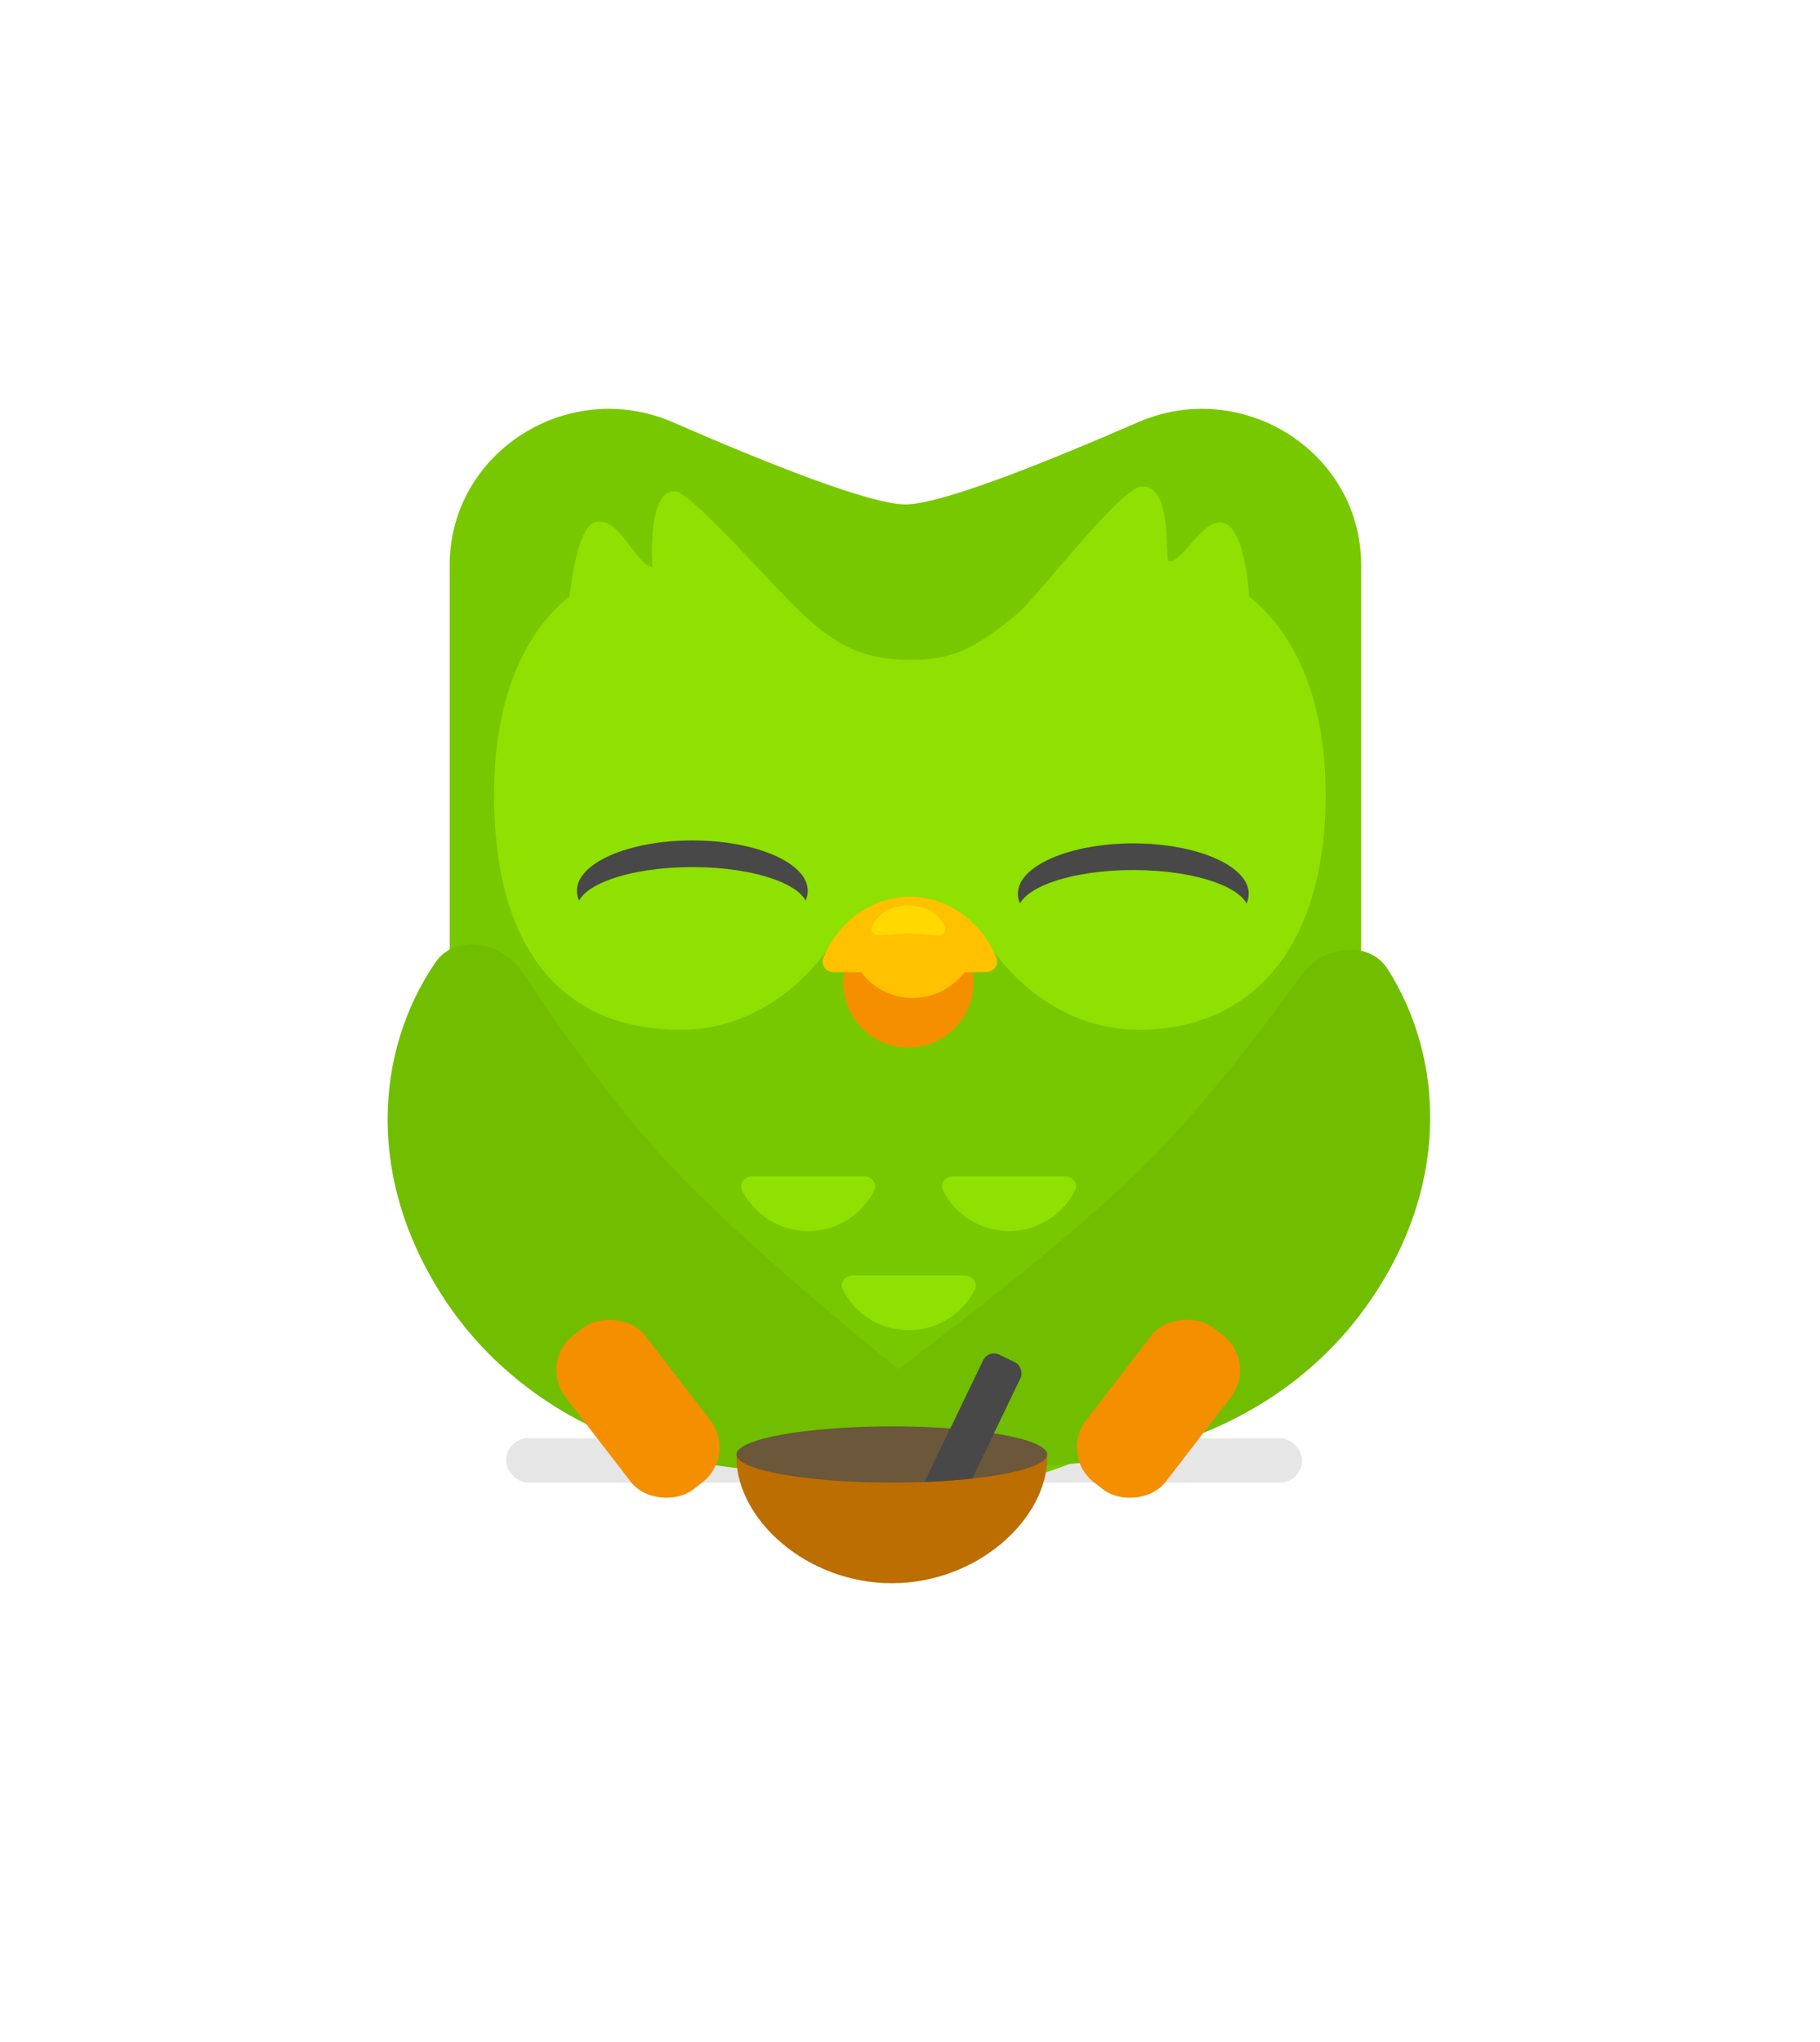<svg width="615" height="690" viewBox="0 0 615 690" fill="none" xmlns="http://www.w3.org/2000/svg">
<rect width="615" height="690" fill="white"/>
<rect x="171" y="486" width="269" height="15" rx="7.5" fill="black" fill-opacity="0.1"/>
<path d="M151.952 191.023C151.952 152.639 192.183 127.364 227.375 142.691C260.384 157.069 294.257 170.455 305.952 170.455C317.647 170.455 351.52 157.069 384.53 142.691C419.721 127.364 459.952 152.638 459.952 191.023V351C459.952 436.052 391.004 505 305.952 505C220.9 505 151.952 436.052 151.952 351V191.023Z" fill="#78C800"/>
<path d="M147.118 325.243C126.609 355.238 123.238 399.337 151.208 440.525C180.548 483.729 236.812 505.178 301.293 494.526C316.092 492.081 319.064 475.285 307.442 465.867C283.108 446.146 247.524 416.254 226.438 393.71C207.253 373.198 188.418 346.532 176.336 328.345C169.442 317.966 153.846 315.401 147.118 325.243Z" fill="#71BE00"/>
<path d="M468.944 327.517C488.395 358.209 490.228 402.399 460.84 442.587C430.013 484.743 373.035 504.218 308.965 491.326C294.26 488.367 291.875 471.478 303.817 462.47C328.824 443.609 365.428 414.975 387.286 393.179C407.174 373.348 426.927 347.355 439.635 329.6C446.887 319.467 462.563 317.447 468.944 327.517Z" fill="#71BE00"/>
<path d="M166.952 268.5C166.952 325 193.502 348 229.952 348C249.298 348 266.7 337.974 278.772 322H336.133C348.205 337.974 365.607 348 384.952 348C421.403 348 447.952 322 447.952 268.5C447.952 237.077 438.069 214.403 422.083 201.5C422.083 201.5 420.952 177 412.452 176.5C405.952 176.118 399.452 190.189 394.952 189.738C393.452 189.588 396.503 163.027 385.452 164.5C377.952 165.5 349.452 203 343.452 207.723L343.213 207.912C331.492 217.138 324.047 223 307.952 223C291.749 223 282.834 218.174 271.452 207.723C261.952 199 233.452 166 227.952 166C218.452 166 220.452 191.5 220.452 191.5C214.952 191.5 209.452 174 200.952 176.5C194.738 178.328 192.475 201.5 192.475 201.5C176.693 214.255 166.952 236.7 166.952 268.5Z" fill="#8EE100"/>
<ellipse cx="233.952" cy="301" rx="39" ry="17" fill="#484848"/>
<ellipse cx="233.952" cy="307" rx="39" ry="14" fill="#8EE100"/>
<ellipse cx="382.952" cy="302" rx="39" ry="17" fill="#484848"/>
<ellipse cx="382.952" cy="308" rx="39" ry="14" fill="#8EE100"/>
<path d="M318.676 402.359C322.813 410.456 331.234 415.999 340.95 415.999C350.667 415.999 359.088 410.456 363.225 402.359C364.422 400.016 362.511 397.5 359.88 397.5H322.021C319.39 397.5 317.479 400.016 318.676 402.359Z" fill="#8EE100"/>
<path d="M250.822 402.359C254.959 410.456 263.381 415.999 273.097 415.999C282.813 415.999 291.235 410.456 295.372 402.359C296.569 400.016 294.657 397.5 292.026 397.5H254.168C251.537 397.5 249.625 400.016 250.822 402.359Z" fill="#8EE100"/>
<path d="M284.822 435.859C288.959 443.956 297.381 449.499 307.097 449.499C316.813 449.499 325.235 443.956 329.372 435.859C330.569 433.516 328.657 431 326.026 431H288.168C285.537 431 283.625 433.516 284.822 435.859Z" fill="#8EE100"/>
<circle cx="306.952" cy="332" r="22" fill="#F58F00"/>
<path d="M336.69 323.719C332.035 311.957 320.698 303 307.452 303C294.206 303 282.87 311.957 278.214 323.719C277.269 326.106 279.176 328.5 281.742 328.5H290.952C299.389 339.749 316.101 340.215 325.151 329.453L325.952 328.5H333.162C335.729 328.5 337.635 326.106 336.69 323.719Z" fill="#FFC100"/>
<path d="M306.952 306C301.207 306 296.333 309.01 294.614 313.184C293.926 314.854 295.535 316.304 297.332 316.12C300.088 315.837 303.995 315.5 306.952 315.5C309.909 315.5 313.816 315.837 316.573 316.12C318.369 316.304 319.978 314.854 319.29 313.184C317.571 309.01 312.697 306 306.952 306Z" fill="#FFD900"/>
<rect x="357.846" y="491.812" width="66" height="34" rx="15" transform="rotate(-52.389 357.846 491.812)" fill="#F48F00"/>
<rect width="66" height="34" rx="15" transform="matrix(-0.61 -0.792 -0.792 0.61 249.166 491.812)" fill="#F48F00"/>
<path d="M353.863 492.5C353.863 513.211 330.358 535 301.363 535C272.368 535 248.863 513.211 248.863 492.5C248.863 485.5 269.368 489 298.363 489C327.358 489 353.863 486.5 353.863 492.5Z" fill="#BC6E00"/>
<ellipse cx="301.363" cy="491.5" rx="52.5" ry="9.5" fill="#6B5739"/>
<rect x="333.979" y="456" width="14" height="35.762" rx="4" transform="rotate(25.721 333.979 456)" fill="#484848"/>
<path fill-rule="evenodd" clip-rule="evenodd" d="M312.402 500.79L321.119 482.696C326.546 483.095 331.522 483.653 335.866 484.34L328.499 499.634C323.599 500.171 318.177 500.566 312.402 500.79Z" fill="#484848"/>
</svg>
